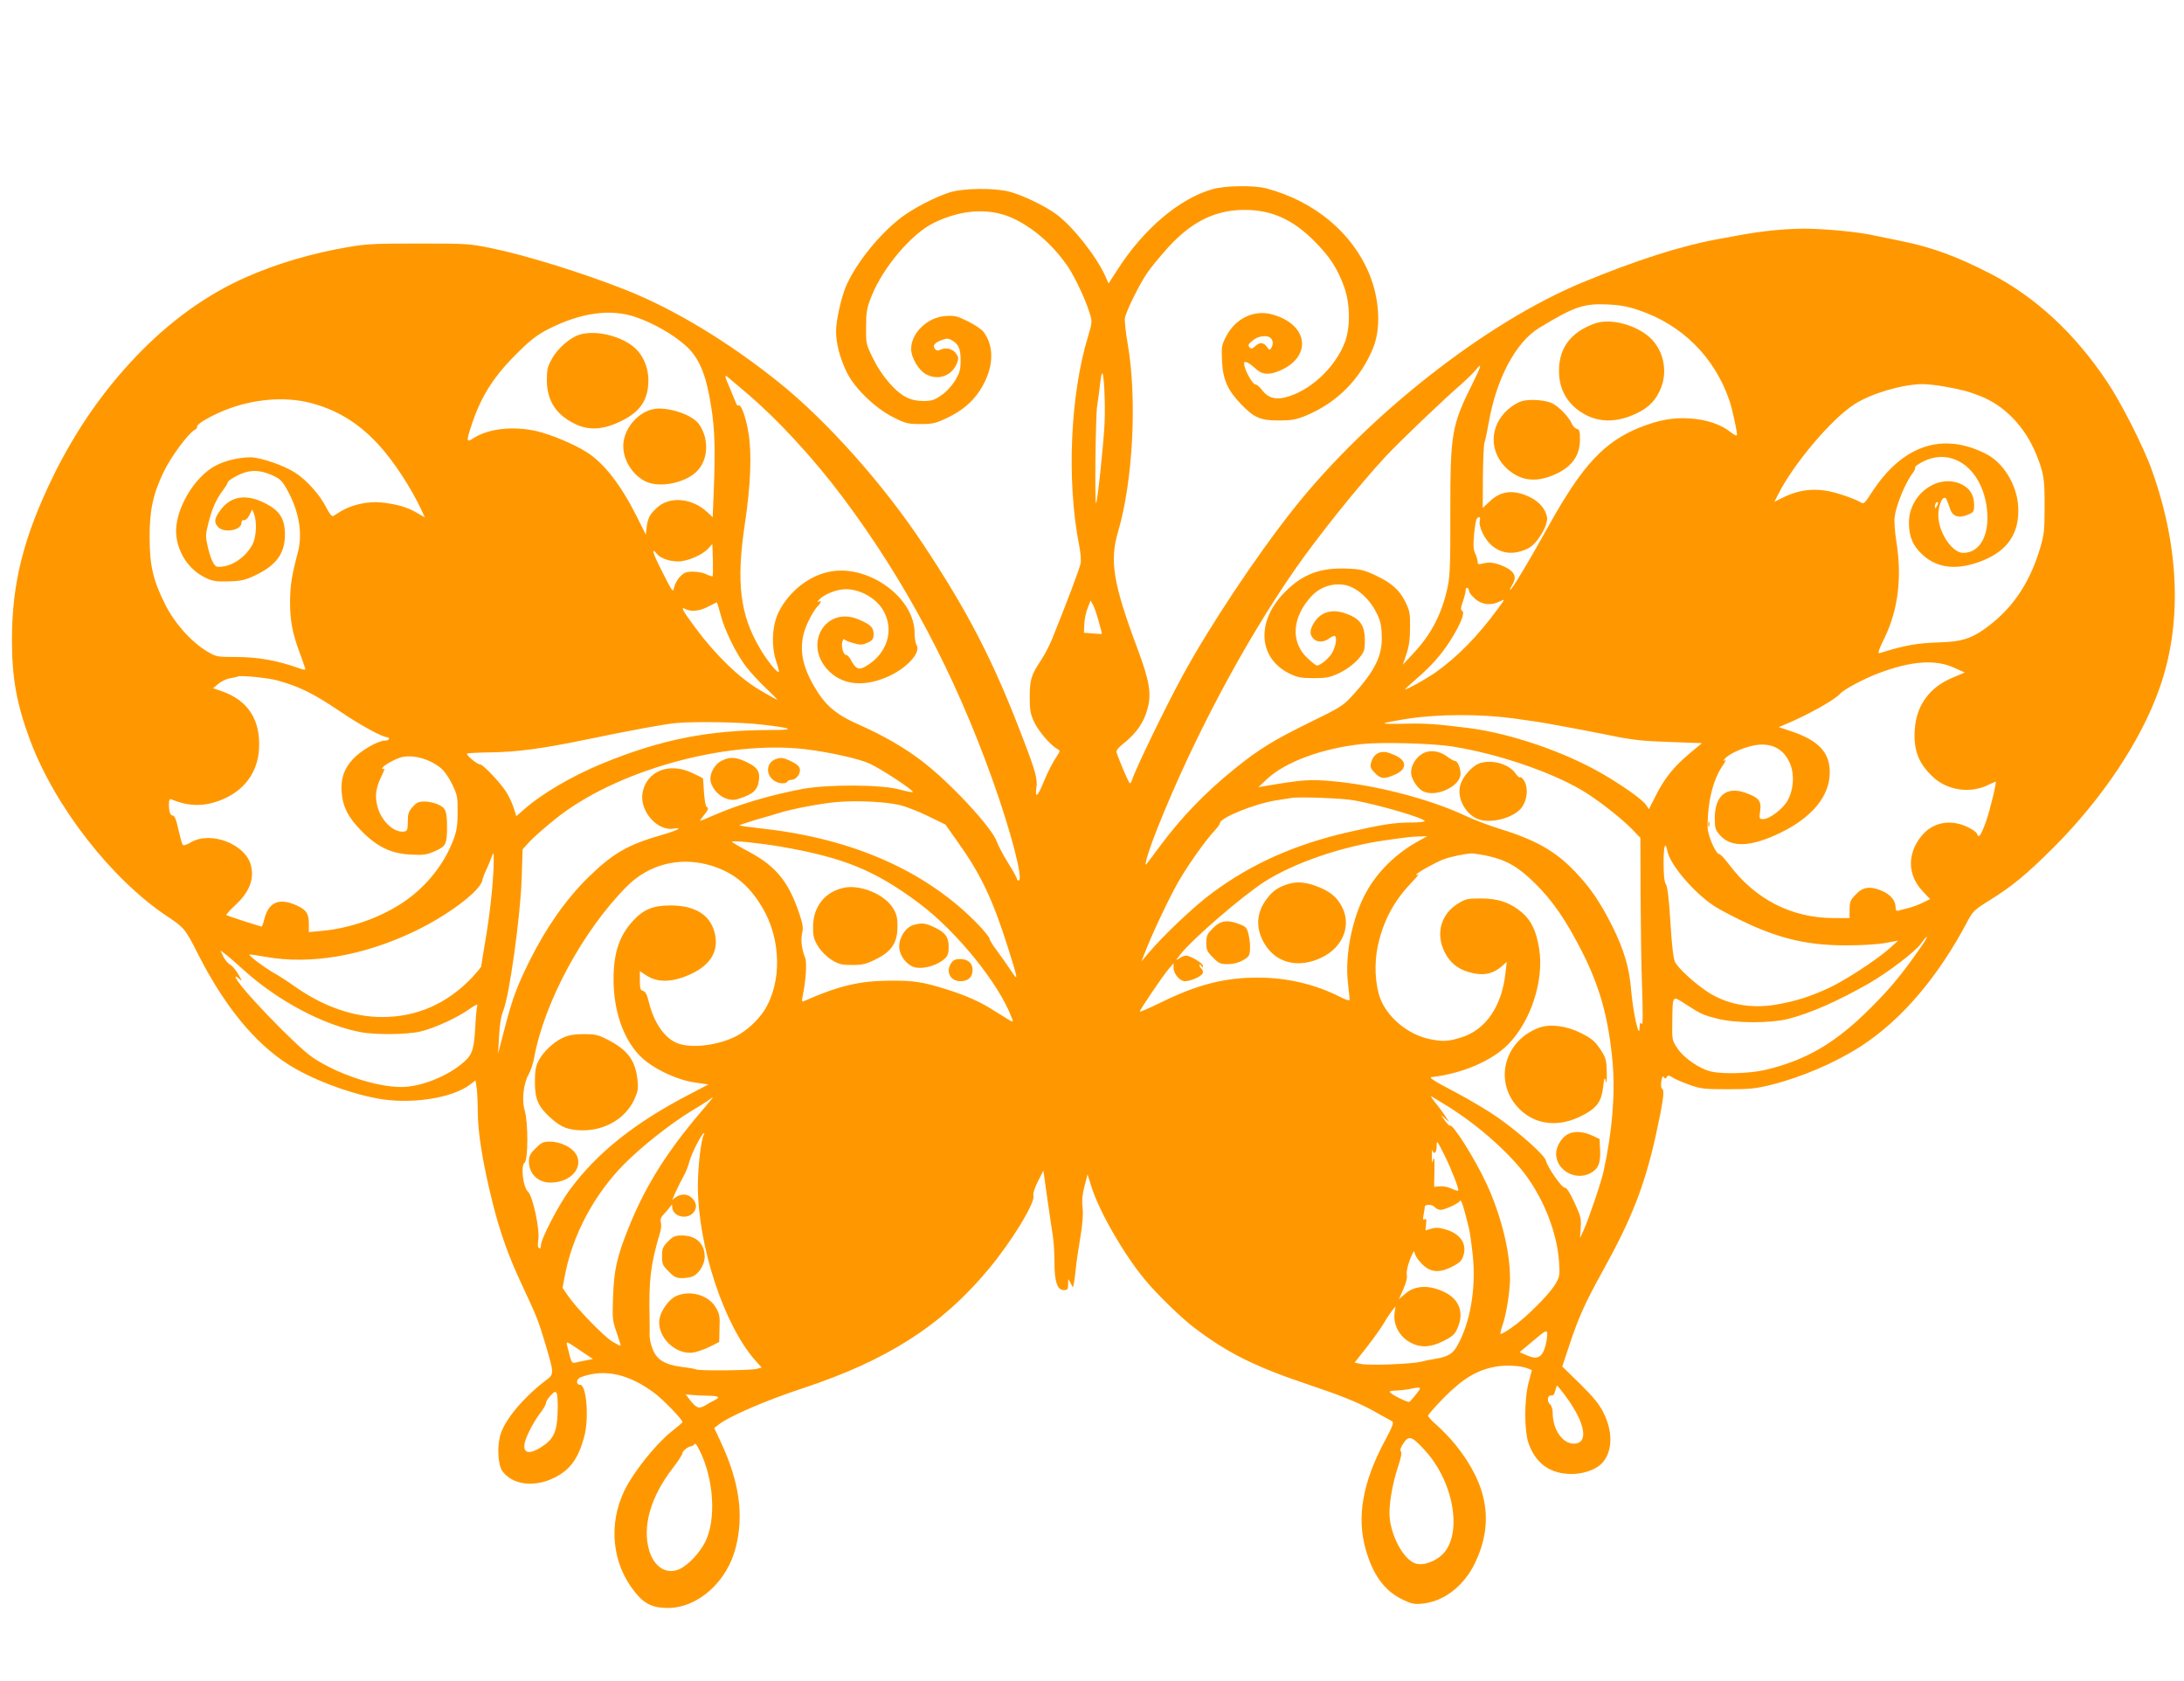 <svg xmlns="http://www.w3.org/2000/svg" width="1706.667" height="1313.333" version="1.0" viewBox="0 0 1280 985"><g fill="#ff9800"><path d="M710.5 110.9c-19.3 5.5-40.3 23.3-55.6 47.2l-5.2 8-1.8-4.1c-5.3-11.8-19.2-29.4-28.9-36.5-6.5-4.8-19.4-11-27.1-13.1-9.2-2.4-27.4-2.2-35.5.4-8.6 2.8-20.9 9.2-28 14.5-13.1 9.9-27.2 27.5-32.9 41.2-2.6 6.4-5.5 19.6-5.5 25.5 0 7.2 2.2 15.8 6.2 24 4.5 9.4 16.7 21.2 27.3 26.5 7.3 3.7 8.7 4 16 4 7.1 0 8.8-.4 15.6-3.6 8.9-4.3 14.9-9.4 19.4-16.4 7.8-12.3 8.6-24.9 2.1-33.8-1.1-1.6-5.3-4.4-9.3-6.4-6.4-3.1-7.9-3.5-13.2-3.1-10.5.7-20.1 9.9-20.1 19.3 0 5.1 4.5 12.7 8.9 14.9 7 3.7 14.8.9 17.8-6.2 1.2-3 1.2-3.7-.2-5.8-1.9-2.9-5.8-4-9-2.6-1.8.8-2.6.8-3.5-.3-1.6-1.9-.5-3.4 3.6-5.1 2.7-1.1 3.9-1.2 5.7-.3 4.3 2.2 5.7 5 5.7 11.9 0 5.7-.5 7.3-3.2 12-2 3.2-5.2 6.7-8.2 8.7-4 2.8-5.7 3.3-10.4 3.3-3.6 0-7.1-.7-9.8-2.1-6.4-3-14.7-12.6-19.6-22.6-4.2-8.5-4.3-8.8-4.2-18.7 0-8.9.4-11 3.2-18.1 6.8-16.9 23.5-36.6 36.5-42.9 16.9-8.3 34.1-9 48-1.9 11.7 5.9 22.3 15.5 30.6 27.6 4 5.9 10.3 19.2 12.6 26.8 1.7 5.4 1.7 5.6-.8 14-10.5 34.3-12.6 84.8-5.3 122.1.9 4.3 1.3 9.2.9 11-.5 2.9-7.5 21.4-16.4 43.6-1.6 4-4.6 9.8-6.7 13-5.8 8.6-6.7 11.6-6.7 21.7 0 7.6.4 9.9 2.6 14.6 2.6 5.5 9.5 13.5 13.4 15.7 1.7.9 1.8 1.4.8 2.9-3.2 4.8-6.4 10.8-8.9 17.2-3.3 8-4.9 9.2-4 2.8.8-5-.5-9.8-7.6-28.2-17.1-45.2-32.2-74.5-58.4-114-23.3-35.3-56.7-72.8-84.9-95.4-29.4-23.6-61.1-42.8-89.5-54.1-24.9-9.9-58.9-20.5-79.2-24.6-12.6-2.6-14.7-2.7-42.3-2.7-25.1 0-30.7.2-41.5 2.1-21.3 3.6-42.1 9.8-59.9 17.7-22.9 10.1-44.6 25.7-64.1 46.1-19.5 20.4-35.4 43.3-48.5 69.8C13.9 314.4 7 341.4 7 375c0 22.5 2.8 37.7 10.6 58.7 14.6 39 47.6 81.4 80.4 103.3 9.9 6.5 10.7 7.5 18.1 22.2 15.4 30.3 33 51.8 52.6 64.4 13.3 8.5 33.8 16.5 51.8 20 19.4 3.8 44.2.2 55.1-8.1l3.1-2.4.7 4.6c.3 2.5.6 8.5.6 13.3 0 12.9 3 31.2 9 55 4.1 16.2 9.1 30.3 16.7 46.5 9.1 19.5 9.5 20.5 13.6 34 5.7 19.3 5.7 18.6 0 22.9-12.3 9.4-22.9 22-25.8 30.7-2.3 6.8-1.8 18.3 1 22.1 5.8 7.8 18 9.5 29.5 4.2 10-4.7 14.9-11.3 18.5-24.9 2.8-10.8 1.2-30-2.5-30-2.6 0-2.3-3.4.3-4.4 13.7-5.2 28.2-2.1 43.6 9.5 5 3.8 16.1 15.3 16.1 16.8 0 .2-3.1 2.9-6.9 5.9-9.2 7.5-22 23.6-27.1 34.1-9.6 19.8-7.3 42.8 5.9 59.3 5.6 7.2 10.7 9.6 19.6 9.6 17.7-.1 34.8-15.5 39.8-35.8 4.7-18.9 2-37.9-8.6-60.9l-4.1-8.8 2.5-1.9c6.1-4.9 27.7-14.2 49.2-21.3 49.5-16.3 81.5-36.8 108.7-69.4 13.7-16.3 27.7-39.2 26.7-43.5-.4-1.4.7-4.6 2.6-8.4l3.2-6.3 2.3 16.3c1.3 8.9 2.7 18.9 3.3 22.3.5 3.3.9 10.2.9 15.3 0 11.2 1.7 16.1 5.4 16.1 2.3 0 2.6-.4 2.6-3.3l.1-3.2 1.4 2.5 1.3 2.5.6-2.5c.3-1.4.8-5.2 1.1-8.5.3-3.3 1.5-11.4 2.6-18 1.4-8.1 1.8-13.8 1.4-17.7-.5-4.1-.2-7.7 1.1-12.7l1.8-6.9 2.3 7.3c4.6 14.6 19 39.6 31.3 54.4 7.4 8.9 21.5 22.6 29.5 28.6 19.7 14.8 35.2 22.5 68.1 33.5 17 5.7 26.6 9.6 34.7 13.9 6.2 3.4 11.8 6.5 12.6 7 1.1.7.3 3-4.4 11.7-13 24.3-16.5 44.7-11 63.7 4.2 14.6 10.9 23.8 21 28.8 5.4 2.7 7.3 3.1 11.7 2.7 12.8-1.1 24.7-10.2 31.3-23.9 11.2-23.5 7.6-45.5-11.4-69.2-3.2-3.9-8.2-9.1-11-11.5-2.8-2.4-5.1-4.9-5.1-5.6 0-.7 4.4-5.6 9.7-11 10.8-10.8 19.1-15.8 29.8-17.7 6.1-1.1 14.4-.7 18.9 1l2.4 1-1.9 7.3c-2.7 10.4-2.6 28.7.1 36 4.1 11 11.6 16.8 23 17.5 8 .6 16.6-2.3 20.4-6.8 5.7-6.7 5.9-17.8.5-28.8-2.5-5.1-5.7-9-13.7-17l-10.6-10.3 3.9-11.7c5.6-17 9.4-25.5 20-44.6 16.8-30.3 24.3-49.5 30.9-79 4.3-19.7 5.3-26.5 3.8-27.4-.7-.4-.9-2.1-.5-4.5.4-2.6.9-3.3 1.4-2.4.8 1.1 1.1 1.1 1.8-.1.7-1.1 1.3-1 3.3.3 1.3.9 5.8 2.8 9.9 4.3 6.8 2.4 8.7 2.6 22.4 2.6 13 0 16.4-.3 26-2.7 17.5-4.4 37.3-12.9 52-22.4 23.8-15.3 45.6-40.8 63.1-74.2 2.5-4.7 4.1-6.2 11-10.5 14.6-9 22.6-15.6 39-31.9 28.5-28.6 50.9-62.1 61.8-92.6 13.6-37.7 12.1-82.7-4.1-128.1-4.8-13.7-18.1-39.9-26.5-52.4-18.8-28.1-41.7-49.3-67.8-62.9-20-10.3-34.4-15.6-52-19.2-6.9-1.4-14.5-3-17-3.5-9.5-2.1-29-3.9-41-3.9-11.6.1-24.5 1.4-38 3.9-3 .6-9.1 1.7-13.5 2.5-20.5 3.8-46.9 12.2-78 25.1-56.4 23.3-125.8 77.7-169.6 133-21.7 27.4-49.2 68.7-65.1 98-9.7 17.8-27.3 54.2-29.2 60.2-.4 1.3-1 2.3-1.4 2.3-.6 0-6.1-12.8-7.8-18.1-.4-1.1 1.1-2.9 4.4-5.5 7.1-5.6 11.7-12.2 13.7-19.9 2.5-9 1.2-16.6-5.9-35.5-14.2-38-16.4-51.3-11.3-68.5C664 282 666.5 234 661 202c-1.2-6.8-2-13.9-1.7-15.6.7-4 8-18.9 13-26.4 2-3 7.6-9.8 12.4-15.1 13.8-15.1 27.7-21.9 44.7-21.9 15.7 0 28.1 5.5 40.6 18 9.4 9.4 13.8 16.1 17.8 27.2 3.5 9.7 3.7 23.3.5 32.1-5.7 15.3-21.1 29.4-35.6 32.7-5.8 1.3-9.8-.1-13.2-4.6-1.4-1.8-3.1-3.3-3.7-3.1-1.3.2-5.3-6.4-6.4-10.6-.5-2.4-.4-2.8 1.1-2.5.9.2 3.2 1.8 5 3.5 3.8 3.8 7.9 4.3 14.1 1.7 19.5-8 17.5-27-3.5-33-10.7-3.2-21.8 1.9-27.4 12.6-2.7 5.1-2.9 6.1-2.5 14.5.5 10.9 3.3 17.2 11.1 25.3 7.8 8.1 11.4 9.6 22.2 9.6 7.5 0 10.1-.5 15.8-2.8 18.3-7.6 32-21.4 39.5-39.8 4.6-11.4 3.8-28.1-2.1-42.8-9.9-24.4-32.1-43-60.5-50.6-7.3-1.9-24.1-1.7-31.7.5zm250 70.9c25.3 8.5 44.3 27.4 53 52.7 1.6 4.5 4.5 17.7 4.5 20.1 0 1.1-1.1.7-4-1.6-5.6-4.4-14.1-7.2-23.8-7.8-9.9-.6-17.9.9-28.9 5.2-21 8.4-33.8 22.1-53.3 57.1-12.9 23.2-23 39.9-23 38 0-.4.8-2 1.7-3.5 2.4-4.2.6-7.5-5.4-10.1-5.3-2.3-8.5-2.7-12.5-1.6-2.3.6-2.8.4-2.8-1.1 0-1.1-.6-3.2-1.4-4.8-1.1-2.2-1.2-4.8-.7-11 .4-4.4 1.1-8.6 1.5-9.2 1.2-1.9 2.5-1.4 1.9.8-.9 3.3 2.5 10.6 6.7 14.4 5.9 5.3 13.6 6 21.7 1.9 5.1-2.5 11.7-13.4 11-18.1-.8-4.7-4.3-8.9-9.5-11.6-9.8-4.9-17.4-4.2-24.2 2.3l-4 3.8.1-18.1c.1-9.9.5-19 .9-20.2.5-1.2 1.5-6.2 2.4-11.1 4.5-26.3 15.9-47.7 29.6-56.1 20.6-12.5 26.1-14.4 40-13.8 7.2.3 11.8 1.1 18.5 3.4zm-588 4c10.2 3.4 21.9 10.1 29.2 16.6 7.3 6.5 11.3 15.1 14.1 30.1 2.9 15.3 3.5 26.6 2.7 50.3l-.8 20.3-3.1-2.9c-8.7-8.2-21.7-9.6-29.2-3-4.4 3.9-5.7 6.2-6.4 11.7l-.5 4.4-5.2-10.4c-9.3-18.6-19.2-31.4-29.4-37.9-7.1-4.6-21.2-10.5-29.6-12.4-13.5-3-27.7-1.5-36.3 3.9-4.9 3.1-5 2.6-1.1-9 5.6-16.2 13-27.7 27.3-41.6 6.3-6.3 10.9-9.8 16.5-12.7 19.5-10 37-12.5 51.8-7.4zm372.3 12.4c1.4 1.4 1.5 3.7.2 5.8-.8 1.3-1.2 1.2-2.5-.8-2-2.7-4.2-2.8-6.9-.3-1.8 1.6-2.3 1.7-3.3.6s-.7-1.9 1.8-3.9c3.3-2.8 8.6-3.5 10.7-1.4zm118.3 26.4c-12.4 24.9-13.1 29.2-13.1 75.6.1 29.1-.2 37.7-1.5 43.5-3.3 15.7-9.5 27.8-19.9 38.9l-6.4 6.9 2-6c1.5-4.3 2.2-8.6 2.2-15.5.1-8.5-.2-10.1-2.7-15.2-3.5-7.1-8.1-11.2-17.7-15.7-6.6-3.1-8.7-3.6-16.8-3.9-15.2-.6-25.6 3.2-35.7 13.3-17.4 17.1-16.4 39 2.2 48.2 4.8 2.3 6.9 2.7 14.2 2.7 7.5 0 9.5-.4 15.1-3 6.9-3.3 13.5-9.5 14.6-13.9.3-1.4.4-5.1.2-8.1-.6-6.7-3.5-10.2-10.9-12.8-8.7-3.2-15.6-.8-19.5 6.6-1.8 3.5-1.8 5.7.3 8 2.1 2.4 6.4 2.3 9.5-.2 1.4-1 2.8-1.6 3.2-1.3 1.2 1.2.6 5.4-1.4 9.4-1.8 3.5-7 7.9-9.3 7.9-.4 0-2.8-1.9-5.2-4.1-10.3-9.5-9.4-24.1 2.2-36.6 5.2-5.6 13.1-8 20.4-6.3 6.4 1.6 13.5 7.9 17.4 15.7 2.4 4.5 3.1 7.4 3.3 13.3.6 12.1-3.8 21.1-17.8 36.3-4.8 5.2-7.1 6.7-24.9 15.3-20.9 10.3-29.4 15.5-43.6 27-17.1 13.8-31.1 28.3-43.7 45.3-3.9 5.3-7.5 10-7.9 10.5-1.8 2 1.6-9 6.8-21.9 20.5-51.4 50.2-107.3 79.7-150 13.8-19.9 37.3-49.3 53.7-67 7.6-8.2 33.5-33 44.6-42.6 3.4-3 7.1-6.7 8.3-8.2 3.8-4.8 3.2-2.3-1.9 7.9zm-215.7 22.9c-.5 11.8-4.2 46.6-5 47.4-.9.9-.3-50.8.6-56.9.6-3.6 1.3-9 1.6-12 .3-3 .8-6.2 1.2-7 1.1-2.7 2.1 16.2 1.6 28.5zM438 230.7c17.9 15.2 38.8 37.9 55.6 60.3 36.9 49.1 65.9 103.8 88.1 166 10.9 30.5 18.3 59 15.3 59-.5 0-1-.5-1-1 0-.6-2.3-4.7-5.1-9.2-2.8-4.5-5.8-10.1-6.6-12.4-2.8-8.4-28-35.4-44.6-47.9-10.5-7.9-22.5-14.7-36-20.7-13.7-6-20-11.3-26.5-22.5-8.5-14.5-9.4-26-3.3-38.5 1.8-3.7 4.2-7.5 5.2-8.4 2.1-1.9 2.6-3.9.7-2.8-.8.5-.8.1.1-1 2.3-2.7 8.8-5.7 13.9-6.2 8.6-1 19.3 4.5 23.8 12.2 6.8 11.6 2.4 25.7-10.4 33-3.9 2.2-5.6 1.5-8.4-3.7-1-1.8-2.3-3.3-2.9-3.1-1.4.3-3-4.6-2.3-7.5.4-1.4.9-2.1 1.3-1.6.3.5 2.7 1.5 5.3 2.2 4.2 1.2 5.2 1.1 8.3-.3 3-1.4 3.5-2.2 3.5-5 0-3.9-1.7-5.6-8.8-8.6-18.8-8-32.4 13.6-18.4 29.2 8.1 9 20.5 10.7 34.7 4.7 11.5-4.8 20.5-14.4 17.7-18.9-.7-1.1-1.2-4.3-1.2-7.2 0-20.4-26.6-39.9-49.1-35.9-12.4 2.1-24.6 11.7-30.6 23.9-3.8 7.7-4.4 19.8-1.4 28.7 1.1 3.3 1.8 6.1 1.6 6.3-.8.9-6.9-6.6-11.1-13.8-11.7-19.7-14-38.7-8.9-72.7 3.5-22.9 4.2-42.1 2.1-54-1.6-9.4-4.3-16.6-5.8-15.7-.4.3-1.1-.3-1.4-1.3-.4-1-2-4.8-3.5-8.5-3.4-7.7-3.5-8.6-1.1-6.6.9.8 6 5.1 11.2 9.5zm701.5-4.2c10.5 1.9 13.9 2.8 20.6 5.4 14.5 5.5 26.6 18 33.2 34.1 4.5 11.1 5.1 14.7 5 31 0 13.9-.3 16.4-2.7 24.5-6.4 21.2-17 36.4-33.5 47.8-7.3 5-13.4 6.8-24.5 7.1-14.4.5-20.2 1.5-35.9 6.3-1.4.4-.8-1.5 2.8-8.9 8-16.6 10.3-35.5 6.9-56.6-.9-5.3-1.3-11.7-1-14.2.9-7.1 6.4-20.4 10.7-25.9 1-1.3 1.6-2.7 1.3-3.2-.2-.4 1.8-2 4.7-3.4 16.3-8.3 33.2 3.1 37 24.9 2.8 16.5-2.9 28.6-13.5 28.6-6.5 0-14.6-12.1-14.6-22 0-6.6 3.1-12.7 4.8-9.4.5 1.1 1.5 3.6 2.1 5.6 1.5 4.5 5.1 5.7 10.5 3.4 3.3-1.4 3.6-1.8 3.6-5.6 0-5.6-2.3-9.6-7-12-13.8-7-31.3 5.5-31.2 22.4 0 8.2 2.4 13.7 8.2 18.9 8.6 7.8 20.2 9 34.3 3.5 15.5-6 22.5-16.5 21.5-32.3-.8-12.5-8.7-25.4-18.8-30.5-25.4-13-48.9-5.2-66.8 22.3-4.6 7.1-4.9 7.3-7 5.9-1.2-.8-6.1-2.8-10.8-4.3-13.1-4.4-23.8-3.8-35.3 2.1l-4.2 2.1 2.2-4.3c9.1-18.1 31.5-44.5 44.9-53 9.7-6.2 27.6-11.5 39.5-11.7 2.8 0 8.6.6 13 1.4zm-958 9.5c15.7 4 28.3 11.6 40 24.2 9.1 9.8 19.4 25.5 25.7 39.1l1.8 3.9-4.7-2.7c-5.5-3.3-12.2-5.2-21.3-6.1-7.4-.7-16.9 1.4-23 5.1-1.9 1.2-4 2.5-4.7 2.9-.8.4-2.2-1.3-4.2-5.2-3.7-7.3-11.4-15.9-18.1-20.2-6.7-4.3-20.3-9-26.2-9-6.5 0-14.4 1.8-19.9 4.6-13.3 6.6-25 27.1-23.6 41 1.1 10.9 7.7 20.5 17.2 25 4.1 2 6.3 2.3 13.5 2.1 7.3-.2 9.5-.7 15.5-3.5 12.4-5.9 17.4-12.7 17.5-23.8 0-9.3-2.9-14-11.4-18.4-11.4-5.8-20.4-4.4-26.6 4.2-3.5 4.8-3.7 7.1-1 9.8 3.5 3.5 13.5 1.7 13.5-2.5 0-1.3.6-1.9 1.6-1.7.9.1 2.2-1.1 3.1-3l1.6-3.3 1.1 2.8c1.8 4.5 1.3 13.3-.8 17.5-4.2 8.2-13.3 14-20.8 13.3-1.8-.1-4-4.8-5.6-12-1.3-5.7-1.3-6.8.5-13.8 2.1-8.4 4.6-13.9 8.7-19.3 1.4-1.9 2.6-3.9 2.6-4.4 0-.6 2.4-2.3 5.4-3.8 6.8-3.6 13-3.7 20.4-.4 4.6 2 5.9 3.2 8.6 7.9 7.3 12.8 9.7 26.2 6.6 37.7-3.6 13.6-4.4 18.8-4.5 28.7 0 11.2 1.4 18.7 6 30.8 1.6 4.4 3 8.3 3 8.7 0 .4-1.7.2-3.7-.6-13-4.6-24.1-6.6-37.4-6.6-11 0-11.2-.1-16.9-3.5-9.2-5.6-19.1-16.8-24.4-27.7-6.9-13.9-8.9-22.5-8.9-38.8-.1-15.9 2-25.6 8.3-38.6 4.1-8.6 14.4-22.5 18-24.4 1.1-.6 1.8-1.5 1.5-2-.7-1.1 7.5-6.1 16-9.5 16.2-6.6 34.9-8.3 50-4.5zm953.6 60.7c-.8 1.5-1 1.5-1.1.2 0-1.7 1-3.2 1.8-2.5.2.3-.1 1.3-.7 2.3zm-717.5 41c-.2.2-1.8-.3-3.5-1.1-1.6-.9-5.2-1.6-7.9-1.6-4 0-5.3.5-7.6 2.9-1.6 1.6-3.1 4.4-3.5 6.3-.7 3.2-.9 2.9-6.9-9-5.7-11-6.8-15.1-3.1-10.5 2.1 2.5 7.3 4.3 12.3 4.3 5.5 0 14.1-3.7 17.6-7.5l2.5-2.7.3 9.2c.1 5.1.1 9.5-.2 9.7zm443.4 8.8c0 .7 1.6 2.7 3.5 4.4 4.1 3.6 9.6 4.1 14.6 1.5 3.1-1.5 3.1-1.5-1.2 4.3-12 16.4-24 28.5-36.9 37.6-5.9 4-16.1 9.7-17.5 9.7-.3 0 2.5-2.6 6.2-5.8 9.2-8 14.5-13.9 19.9-22.2 6.1-9.5 9.2-16.9 7.4-18-1-.6-1-1.7.4-5.6.9-2.6 1.6-5.6 1.6-6.6 0-1.1.5-1.6 1-1.3.6.3 1 1.2 1 2zm-217 17.9c1.1 3.8 1.9 7 1.7 7.1-.1.1-2.5-.1-5.3-.3l-5.1-.4.2-5.1c.1-2.9 1-7.1 2-9.5l1.7-4.3 1.5 2.8c.8 1.5 2.3 5.9 3.3 9.7zm-221.7-4.3c2.2 8.8 9.1 23 15 30.6 2.4 3.2 7.7 8.9 11.6 12.6 3.9 3.7 6.9 6.7 6.5 6.7-.3 0-4.9-2.5-10.2-5.7-11.7-6.8-25.9-20.5-37.5-36.2-7.9-10.7-9.1-12.9-5.8-11.1 3.2 1.6 8.3 1.1 13.1-1.5 2.5-1.3 4.7-2.4 5-2.5.3 0 1.3 3.2 2.3 7.1zm723.2 31.3 6 2.7-7.3 3.1c-13.4 5.6-21.1 16.2-22 30.4-.8 12.2 2.3 20 11 28 8.3 7.6 21.5 9.5 31.8 4.5 2.4-1.1 4.5-2.1 4.6-2.1.8 0-3.3 16.8-5.7 23.6-3.1 8.4-4.2 9.8-5.3 6.9-.3-.9-2.9-2.7-5.8-4-10-4.7-20.5-2.5-26.9 5.7-8.2 10.3-7.9 22.6.8 31.9l4.5 4.8-3.9 1.9c-2.1 1.1-5.8 2.5-8.3 3.2-2.5.6-5.3 1.3-6.2 1.6-1.3.4-1.8 0-1.8-1.6 0-4.2-2.8-7.7-8.1-10-6.9-2.9-11.3-2.3-15.6 2.5-2.8 2.9-3.3 4.2-3.3 8.5v5h-9.2c-24.8 0-46.2-11-61.5-31.5-2.5-3.3-5-6-5.7-6-2 0-6.9-11.2-6.8-15.8 0-15.5 3.3-28.4 9.4-36.9 1.2-1.8 1.5-2.8.7-2.3-1.2.8-1.2.7 0-.9 2.2-2.6 9.8-6.2 16.3-7.6 10.2-2.3 18 1.4 21.8 10.2 2.8 6.6 2.3 15.3-1.3 21.9-2.7 4.9-10.6 10.9-14.3 10.9-2.4 0-2.4-.2-1.8-4.9.8-5.8-.8-7.7-8.6-10.5-11.1-4-18 1.6-18 14.8 0 5.8.3 6.9 3 10 6.6 7.5 18.2 7 35.5-1.4 18.6-9 28.9-21.6 28.9-35.4 0-11.7-6.6-18.7-22.7-24.1l-7.2-2.4 4-1.7c12.8-5.3 28.9-14.3 32-17.9 2.2-2.5 13.6-8.6 22.3-11.9 19.2-7.3 33.5-8.4 44.7-3.2zM162 398.6c13.5 3.7 21.4 7.6 37.3 18.3 11.9 8.1 24.8 15.1 27.6 15.1.6 0 1.1.4 1.1 1 0 .5-1.1 1-2.3 1-4.2 0-14.4 5.9-19 11-5.3 5.9-7.2 11.7-6.4 20 .7 8.1 4 14.3 11.7 22.1 9.2 9.3 17.4 13.2 28.9 13.7 7.5.4 9.3.1 14.2-2.1 6.2-2.7 6.9-4.1 6.9-14.2 0-9.1-.8-11.1-5.1-13-2.1-1-5.7-1.8-8-1.8-3.5 0-4.8.6-7.1 3.2s-2.8 4-2.8 8.5c0 4.4-.3 5.5-1.7 5.8-5.8 1.3-13.4-5.4-15.9-13.9-1.9-6.4-1.2-11.7 2.3-18.7 1.3-2.6 2-4.5 1.4-4.1-.6.3-1.1.3-1.1-.2 0-1.2 6-4.8 10.4-6.3 6.8-2.2 17.4.5 24.3 6.4 1.8 1.5 4.7 5.7 6.4 9.4 2.9 6 3.2 7.4 3.1 16.2 0 7.7-.5 10.8-2.5 16.2-4.8 12.6-13.3 24.1-24.5 33-13.6 10.8-33.8 18.6-52.4 20.3l-7.8.7v-4.9c0-6.3-1.7-8.5-8.5-11.3-9.5-3.8-15.2-1-17.6 8.7-.6 2.4-1.3 4.3-1.5 4.3-.7 0-19.9-6.2-20.7-6.7-.4-.2 1.8-2.7 4.8-5.5 8.7-7.9 11.7-15.6 9.5-23.9-3.3-12.3-23.4-20-34.9-13.4-3.1 1.8-4.6 2.2-5.1 1.4-.4-.6-1.5-4.7-2.5-9-1-5-2.2-7.9-3-7.9-1.7 0-2.5-2.2-2.5-6.7 0-2.4.4-3.3 1.3-2.9 10.2 4.2 18.9 4.4 28.8.6 13.8-5.3 21.9-16.1 22.7-30 1-17-6.3-28.5-21.7-33.9l-5.2-1.8 3.1-2.6c1.7-1.4 4.7-2.9 6.8-3.2 2-.4 4.2-.8 4.7-1.1 1.9-.7 17.1.8 22.5 2.2zM887.1 421c7.9 1.1 16.9 2.4 19.9 3 16.2 2.9 22.9 4.2 36.9 7 12.5 2.6 18.8 3.3 34.4 3.8l19.2.7-7 5.8c-9.3 7.8-14.8 14.5-19.9 24.6l-4.2 8.3-1.7-2.5c-2-3.1-14.2-11.7-26-18.5-22.7-13-53.8-23.5-78.2-26.6-18.6-2.3-24.9-2.8-36.8-2.5-7.4.2-13 .1-12.3-.3.7-.4 7.1-1.6 14.2-2.7 17.9-2.7 42.5-2.7 61.5-.1zm-441.6 3.5c19.3 2.2 21.5 3.3 6.5 3.3-36.7 0-64.5 5.5-98.9 19.6-18 7.4-35.9 17.9-46.5 27.4l-4 3.5-1.6-5.1c-.9-2.8-3-7.1-4.5-9.4-3.6-5.5-13.4-15.8-15-15.8-1.8 0-8.7-5.7-7.7-6.4.5-.3 6.7-.6 13.8-.7 15.4-.2 30.8-2.3 53.9-7.1 28.6-5.9 47.9-9.5 55-10.1 11-1 37.5-.5 49 .8zm406 13c26.1 4.2 56.6 14.5 75.3 25.4 8.6 5 23.2 16.3 29.7 23l4.9 5.1.1 32.8c.1 18 .4 42.8.9 55.2.5 16 .5 22.1-.3 21-.8-1.2-1.1-.6-1.2 2.5-.2 7-3.8-9.4-4.9-22-1-13.2-4.2-24-11.2-38-6.9-13.7-12.9-22.6-21.7-31.7-11.4-12-23.2-18.7-44.5-25.2-6.1-1.9-15-5.3-19.9-7.6-20.5-9.7-52.6-18-77.7-20.2-13.6-1.2-17.5-.9-40 2.9l-3.5.6 5-4.7c10.7-10.1 32.7-18.2 56-20.6 11.5-1.2 41.3-.4 53 1.5zm-380 1.5c13.8 1.6 31.9 5.6 38 8.4 6.8 3.1 25.4 15.3 25.5 16.7 0 .4-3.5-.3-7.7-1.4-10.7-3-41.7-3.1-56.8-.4-19 3.6-36.7 8.8-51.8 15.3-4.3 1.9-8 3.4-8.3 3.4-.3 0 .6-1.4 2-3.1 2.7-3.2 3.2-4.5 1.7-5.1-.5-.2-1.2-3.9-1.5-8.3-.3-4.4-.5-8.1-.6-8.3 0-.2-2.8-1.6-6.2-3.2-13.6-6.5-26.8-1.2-29.2 11.5-2 10.5 8.5 22.7 18.2 21.1 5.8-.9 2.3 1-6.3 3.5-20.7 5.9-29.3 10.9-44.1 25.4-12.6 12.5-24.1 28.7-33.9 48.3-7.4 14.9-10 21.7-14.7 39.7l-3.9 15 .6-10.2c.3-7 1.2-11.9 2.6-15.5 3.5-8.8 9.9-55.1 10.6-76.2l.6-17.9 4-4.4c2.2-2.4 9-8.4 15.1-13.3 35.1-28.3 99.3-46.3 146.1-41zm322 30c15 2.7 41.5 10.5 41.5 12.2 0 .4-3.5.8-7.7.8-10.1 0-17 1.1-36.8 5.6-31.3 7.1-57.1 18.6-80.1 35.7-10.5 7.7-28.7 25-37.3 35.2l-4.2 5 2-5c4-10.5 14.2-32.1 19.5-41.4 5.5-9.7 16.2-24.8 21.7-30.6 1.6-1.7 2.9-3.6 2.9-4.2 0-3 20.1-11.2 32.5-13.2 3.9-.6 8.1-1.3 9.5-1.5 4.2-.8 30.2.2 36.5 1.4zM527 471.7c3.6.8 11.1 3.7 16.8 6.5l10.3 5 7.5 10.6c13.3 18.7 20.3 33.5 29 61.1 6.3 19.8 6.4 20.8 1.7 13.6-2.2-3.3-5.8-8.5-8.1-11.5s-4.2-6.1-4.2-6.8c0-.8-3-4.6-6.7-8.4-30-31.1-73.1-50.3-126.2-56.2-7.3-.8-13.5-1.7-13.7-1.9-.2-.2 4-1.6 9.3-3.2 5.4-1.5 11.7-3.4 14-4.1 7.4-2.4 24.6-5.6 33.8-6.4 11.6-1 28.2-.2 36.5 1.7zm304.3 21.2c-12.9 7.1-23.7 17.6-30.4 29.6-8.3 14.8-12.8 36.9-10.9 53.5.5 4.7 1 9.1 1 9.8 0 .8-2.1.2-6-1.8-14.2-7.2-30.9-11.1-47.5-11.1-19.6-.1-35.9 4.1-57.2 14.6-6.8 3.3-12.3 5.7-12.3 5.3 0-1 13.3-20.7 16.8-24.8l3-3.5v2.8c0 3.3 3.7 7.7 6.6 7.7 3.9 0 10.6-3.2 10.6-5.1 0-1-.4-2.1-1-2.4-.5-.3-1-1.2-1-1.8 0-.7.4-.6 1 .3.9 1.3 1 1.3 1 0 0-1.6-7.4-6-10-6-.9 0-2.7.8-4 1.7-2.2 1.5-2 1.2.8-2.4 7.2-9.2 36.4-34.3 49.3-42.6 17.3-11 44.8-20.5 70.2-24.2 14.9-2.1 15.8-2.2 20.7-2.3l4.5-.2-5.2 2.9zM456.8 496c37.7 6.5 55.9 13.9 82.1 33.5 21.8 16.4 46.5 46.8 54 66.8 1 2.6 1 2.7-1.2 1.6-1.2-.7-5.3-3.3-9.2-5.7-7.9-5.1-16.4-8.9-28-12.5-13.3-4.2-19.3-5.2-33-5-18 .1-30 3-50.4 12-1.1.5-1.3 0-.7-2.8 1.9-9 2.6-19.8 1.5-22.6-2-5-2.7-10.3-1.8-14.4.8-3.2.4-5.4-1.7-11.7-6.2-18.4-13.5-27.4-29-35.8-5.7-3-10.4-5.8-10.4-6.1 0-.9 15 .6 27.8 2.7zm520.5 3c1.6 7.8 15.3 23.9 27 31.7 3.7 2.5 13.2 7.4 21 11 19.8 8.9 35.3 12.3 56.9 12.3 9 0 18.4-.6 22.8-1.4l7.5-1.4-5 4.5c-7.4 6.6-25.8 18.7-35.5 23.2-11.3 5.2-19.5 7.8-31 9.8-15.1 2.6-29.6-.2-40.9-7.9-7.8-5.3-16.8-13.7-18.4-17.1-1-2.1-1.9-9.8-2.7-23.2-.8-13.4-1.7-20.7-2.6-22.2-1-1.5-1.4-5.5-1.4-12.8 0-10.1 1-13 2.3-6.5zm-688 8.7c-.5 12.6-2.3 28.8-4.9 43.9-1.3 7.8-2.4 14.4-2.4 14.8 0 .4-2.4 3.2-5.2 6.3-14.6 15.4-32.4 23.3-52.8 23.3-17 0-34.7-6.2-51.5-18.1-3.8-2.7-9.2-6.2-11.9-7.7-5.5-3.1-15-10.2-14.4-10.8.3-.2 4.5.4 9.4 1.3 26.5 4.8 57.7-.6 87.9-15.2 19.1-9.2 37.7-23.2 39.1-29.4.3-1.4 1.4-4.4 2.5-6.6 1-2.2 2.3-5.2 2.8-6.8.6-1.5 1.2-2.7 1.3-2.7.2 0 .2 3.5.1 7.7zm582.2-6.2c11.3 2.4 18.6 6.6 28.4 16.4 10.2 10.1 18 21.5 27.3 39.8 10.6 20.9 15.5 38.9 17.9 64.7 1.6 18.5-.1 40.3-5.3 64.1-1.3 6.2-8.9 28.4-11.7 34.5l-2.1 4.5.4-5.9c.4-5.4.1-6.8-3.6-14.8-2.7-5.8-4.6-8.8-5.7-8.8-1.9 0-10.3-12.2-11.1-15.9-.6-3-14.7-15.7-28-25.1-5.2-3.7-16.7-10.6-25.5-15.2-11.9-6.2-15.3-8.4-13.5-8.6 17.8-2 35.4-9.5 44.9-19.2 13.3-13.5 21.1-37.4 18.2-55.9-1.6-10.1-4.5-16.4-9.8-21.1-6.8-5.9-14-8.5-24.3-8.5-7.4 0-9.1.3-13 2.7-10.4 6.1-13.8 17.7-8.4 28.6 3 6.1 7.4 9.8 14 11.8 8.5 2.5 14.4 1.4 20.2-3.9l2.3-2.1-.7 5.9c-2 20-11.5 34-26.1 38.5-7.4 2.3-11 2.5-18.5.9-12.5-2.6-24.6-12.6-28.8-23.7-3.1-8.1-3.7-20.7-1.5-30.8 3.2-14.7 9.2-26 19.4-36.8 3.1-3.2 5-5.6 4.4-5.2-.7.4-1.3.5-1.3.2 0-.9 11.4-7.3 16-9 4.3-1.6 12.1-3.2 16.5-3.5 1.1 0 5.2.6 9 1.4zm-457.1 5.1c14.2 3.7 24 11.2 32.2 24.9 11.3 18.7 11.8 44.1 1.3 60.7-3.9 6-10.5 12-16.6 15.1-9.9 5-24.1 7-32.6 4.6-8.2-2.2-15-11.3-18.3-24.2-1.1-4.7-2.1-6.7-3.5-7-1.6-.4-1.9-1.5-1.9-6.1v-5.5l3.5 2.3c6.7 4.6 15.4 4.4 26-.4 12.4-5.6 17.3-14.3 14.1-25.3-2.9-9.9-11.7-15.1-25.6-15.1-10.2 0-15.8 2.3-21.9 8.9-8.3 9-11.6 19.2-11.5 35 .1 18 5.7 34.2 15.3 44.1 6.7 7 20.9 14 31.9 15.7l8.4 1.2-11.3 5.9c-31.8 16.5-53.9 34.1-69.8 55.6-6.6 8.8-17.1 29.1-17.1 32.9 0 1.4-.4 2-1.1 1.5-.7-.4-.9-2.2-.4-4.9.9-6.3-3.2-25.3-6-28.1-3-2.7-4.4-15.2-2.1-17 2.2-1.5 2.2-23.8.1-30.7-1.8-6-.7-16 2.4-21.2 1.1-1.9 2.5-6.1 3.1-9.3 5.9-32.9 28.8-75.1 54.5-100.9 12.5-12.4 29.7-17.1 46.9-12.7zm710.9 49.1c-10.5 15.1-17.3 23.4-29.3 35.3-20 20-37 30.1-61 35.9-8.8 2.1-24.3 2.7-31.8 1.1-7-1.5-16.3-7.9-20.2-13.8-3-4.6-3.1-4.9-2.9-15.5.2-15.8-.1-15.4 7.7-10.3 9.5 6.1 10.3 6.4 18.9 8.6 10.7 2.7 30.8 2.7 41.3.1 13-3.3 29.3-10.5 47.5-20.9 11.5-6.7 27.1-18.6 30.3-23.2 1.5-2.1 3-3.9 3.5-4 .4 0-1.4 3-4 6.7zM143 568.6c20.1 18.1 46.8 32.2 68.6 36.3 8.6 1.6 27.1 1.4 34.7-.4 8.2-1.9 21.7-8.1 28.7-13.1 3.2-2.3 5.1-3.2 4.8-2.3-.4.9-1 7-1.3 13.5-.8 13.3-1.8 15.9-8.2 21.1-9.6 7.7-24.4 13.3-35.1 13.3-14.7 0-37.3-7.5-51.8-17.2-10.1-6.8-45.4-43.6-45.4-47.4 0-.4 1 .1 2.2 1.2 1.9 1.7 1.9 1.5-.5-2.6-1.4-2.5-3.6-5-4.8-5.7-1.2-.6-3-2.8-4-4.7l-1.7-3.6 2.6 1.9c1.5 1.1 6.5 5.4 11.2 9.7zm705.5 79.7c18.2 11.3 37.2 28.3 46.7 41.7 10.5 14.8 17.4 33.4 18.5 49.2.6 8.2.4 8.9-2.2 13.4-3.6 6.1-17.5 19.9-25.4 25.3-3.4 2.4-6.4 4.1-6.7 3.8-.2-.2.3-2.4 1.1-4.8 2.3-6.4 4.5-20.2 4.5-27.8 0-16-5.4-37.4-13.9-55.7-7-14.9-19.9-35.3-21.4-33.8-.2.3-1.5-1-2.8-2.8l-2.3-3.3 2.4 2 2.3 2-2.4-3.7c-1.3-2-4-5.6-5.9-7.9-1.9-2.4-2.8-3.9-2-3.4.8.5 5.1 3.1 9.5 5.8zm-438.2 3.9c-19.7 23.1-32.5 43.6-42.1 67.8-6.6 16.4-8.4 24.6-8.9 40-.5 12.6-.3 14 2.1 20.9 1.4 4.1 2.5 7.6 2.3 7.7-.2.2-2.3-.9-4.8-2.4-5-3-20.7-19.2-25.9-26.7l-3.3-4.8 1.2-6.4c4.4-24.1 17.1-48.1 34.9-66.1 10.3-10.4 27.3-23.8 39.2-31 4.7-2.8 9.4-5.8 10.5-6.6 1.1-.9 2.2-1.6 2.3-1.6.2 0-3.2 4.2-7.5 9.2zm2.2 12.8c-1.6 2.6-3.5 18.8-3.5 29.8 0 35.3 15.3 81.8 33.8 102.6l3.6 4-3 .8c-3.2.9-34 1.2-35.4.3-.5-.3-4.4-1-8.6-1.5-9.8-1.3-14.6-4.2-17-10.7-1-2.5-1.7-5.9-1.7-7.7.1-1.7.1-6.3 0-10.1-.5-22.6.6-31.5 6.2-50.4.6-1.9.8-4.5.4-5.9-.4-1.7.1-3 1.6-4.5 1.2-1.2 2.8-3.1 3.6-4.2 1.4-1.9 1.4-1.9 1.5-.1.1 5.2 8 7.6 12 3.6 2.6-2.6 2.5-5.8-.2-8.7-2.5-2.7-6.4-3-9.6-.8l-2.2 1.6 2-4.6c1.1-2.5 3.1-6.5 4.4-8.8 1.4-2.3 3-6.5 3.7-9.2 1.2-4.6 7.3-16.5 8.5-16.5.3 0 .2.4-.1 1zm434.1 12c4.3 8.7 8.7 20.1 8 20.7-.2.3-2-.3-4-1.2-2-1-5.1-1.5-6.8-1.3l-3.3.3.2-9.5c.1-6.3-.1-8.5-.7-6.5-.7 2.6-.8 2.3-.8-2 0-2.8.2-4.2.5-3.2.7 2.7 2.3 1 2.3-2.5 0-3.9.1-3.8 4.6 5.2zm14.2 42.3c.7 2.6 1.7 10.1 2.4 16.7 1.9 19.1-1.5 39.1-9 52.4-2.8 5.1-5.6 6.7-13.6 8-2 .3-5.5 1-7.8 1.6-6.1 1.4-30.6 2.3-35.1 1.3l-3.8-.8 7.1-9c3.9-5 8.4-11.3 10-14 1.6-2.8 3.8-6.1 4.9-7.5l2-2.5-.5 3.6c-1.2 7.1 2.9 14.5 9.7 17.9 5.6 2.9 11.4 2.6 18.8-1.1 5.2-2.6 6.7-3.9 8.2-7.3 4.1-9 1.4-16.9-7.1-21.2-9.1-4.6-17.8-4.3-23.6.9l-3.5 3 2.6-5.9c1.6-3.7 2.4-6.7 2-8.4-.3-1.6.4-5.1 1.9-9 1.5-3.8 2.5-5.6 2.6-4.2 0 1.2 1.7 4.1 3.8 6.3 5.2 5.6 10.4 6.2 18.2 2.2 4.4-2.2 5.7-3.5 6.6-6.3 2.3-6.9-1.5-12.8-9.9-15.4-4-1.2-6-1.4-8.7-.6-1.9.5-3.5 1-3.5 1-.1 0 .1-1.6.3-3.6.3-2.8.1-3.5-.8-2.9-1 .6-1.2.1-.7-2.5.4-1.8.7-3.9.7-4.6 0-1.9 4.4-1.8 6 .1.7.8 2.2 1.5 3.3 1.5 2.5 0 10.4-3.7 11.4-5.3.7-1.1 2.3 4 5.1 15.6zm45 69.2c-1.8 6.9-4.7 8.5-10.8 5.8l-4.4-1.9 8-6.7c7.1-6 7.9-6.4 8.2-4.4.1 1.2-.3 4.4-1 7.2zm-562.3 8.7c-2.2.4-5 1-6.2 1.3-2.3.5-2.4.3-4.9-9.9-.7-2.8-.6-2.8 7.2 2.5l7.9 5.3-4 .8zm574.1 21c11.6 15.7 13.7 27.8 4.8 27.8-6.7 0-12.4-8.3-12.4-18.1 0-2.1-.7-4.2-1.5-4.9-2.1-1.7-1.6-5.6.7-5.2 1.1.2 1.8-.7 2.3-2.8.4-1.6.8-3 1.1-3 .2 0 2.5 2.8 5 6.2zM830 817c-1.7 2.2-3.5 4.2-4 4.5-.8.5-9.6-3.7-11.4-5.6-.6-.5.5-.9 3-1 2.1 0 5.7-.4 7.9-.8 7.8-1.6 8-1.5 4.5 2.9zm-503.2 10.9c-.4 11.4-2.4 15.6-9.7 20.2-7.2 4.6-11 3.4-9.5-2.9 1-4.1 5.3-12.2 9-17.1 1.9-2.4 3.4-5.1 3.4-5.9 0-.9 1.2-2.9 2.7-4.4 2.4-2.5 2.8-2.6 3.6-1.2.5.9.7 6 .5 11.3zm87.5-10c7 .1 8.2.8 4.4 2.7-1.2.6-3.7 1.9-5.4 3-3.7 2.2-5.2 1.6-9.1-3.4l-2.4-3.1 2.9.3c1.5.2 5.8.4 9.6.5zM835 849.8c18.1 19.7 22.6 52.1 8.8 62.5-5 3.8-11 5.3-14.8 3.7-6.4-2.7-13.1-14.6-14.5-26.1-.8-6.7 1.4-20.2 5-30.8 1.6-4.9 2.2-7.8 1.5-8.6-.6-.7-.1-2.3 1.5-4.7 3.2-4.8 5-4.2 12.5 4zm-425.1 0c8.5 16.6 10 40.8 3.4 53.8-3.3 6.5-9.8 13.4-14.8 15.8-7.6 3.6-15-.8-18-10.7-4.2-14.1.8-31.6 13.9-48.5 3.1-4 5.6-7.9 5.6-8.7 0-1.3 3.4-3.9 5.2-4 .3 0 1-.3 1.4-.8 1.1-1.1 1.2-1 3.3 3.1z"/><path d="M934 189.8c-13.5 5.1-20.2 14.1-20.3 27.2-.2 11.4 5.3 20.6 15.4 26 8.1 4.3 17.1 4.5 27 .6 8.6-3.5 13.2-7.4 16.5-14.3 5.6-11.3 2.4-25.5-7.3-32.9-9.1-7-22.9-9.9-31.3-6.6zM891.8 235.1c-2 .6-5.5 2.6-7.7 4.6-11.4 9.7-11.6 25.5-.5 35.3 7.7 6.7 16.1 7.8 26.6 3.5 10.7-4.4 15.8-11.1 15.8-21.1 0-4.7-.3-5.7-1.9-6.1-1.1-.3-2.4-1.7-3-3.2-1.6-3.7-7.2-9.6-11.1-11.6-4-2.1-13.2-2.8-18.2-1.4zM339.4 196.2c-5.4 1.7-12.5 8-15.8 13.8-2.7 4.8-3.1 6.5-3.1 13 .1 12.1 5.6 20.4 17.3 25.8 7.9 3.6 16.3 2.9 26.4-2.1 11.2-5.5 15.8-12.5 15.8-24 0-7.8-3.4-15.3-9-19.7-8.3-6.6-22.7-9.7-31.6-6.8zM382.2 239.9c-8.2 2.1-15.3 10-16.7 18.7-1.4 8.8 4.1 19.1 12.6 23.4 7.8 4 22.5 1.4 29.8-5.3 7.2-6.6 8-19.2 1.8-28.1-4.2-5.9-19.4-10.7-27.5-8.7zM1001.2 483c0 1.4.2 1.9.5 1.2.2-.6.2-1.8 0-2.5-.3-.6-.5-.1-.5 1.3zM809.4 440.8c-2.8.4-5.1 2.9-5.9 6.4-.6 2.2-.1 3.3 2.3 5.8 3.6 3.5 5.4 3.7 11.6 1 7.3-3.1 7.4-8.2.2-11.4-4.3-1.9-5.8-2.2-8.2-1.8zM833.3 441.9c-3.7 2.3-6.3 6.8-6.3 10.9 0 3.5 3.7 9.2 7 10.9 7.6 3.8 22-2.9 22-10.3 0-3.3-1.7-7.4-3.1-7.4-.7 0-2.8-1.2-4.7-2.6-4.6-3.6-10.7-4.2-14.9-1.5zM868 447c-4.4 1.1-10.5 7.5-12.1 12.9-2.1 7 2.1 16 9.2 19.6 7.2 3.8 22.2.1 26.9-6.5 3-4.2 3.7-10.7 1.6-14.9-.9-1.7-2.1-2.9-2.6-2.6-.5.3-1.7-.6-2.6-2-3.5-5.4-12.8-8.4-20.4-6.5zM423 445.8c-4.4 2.1-7.4 7.9-6.5 12.2 1 4.4 5.1 8.8 9.5 10.1 3.2 1 4.7.9 9-.7 6.5-2.3 8.7-4.5 9.6-9 1.1-5.9-.4-8.6-6.6-11.6-6.4-3.2-10.2-3.5-15-1zM454.3 445c-4.7 1.9-5.6 7.8-1.8 11.5 2.5 2.6 7.8 3.4 9 1.5.3-.6 1.4-1 2.4-1 2.6 0 5.3-3.4 4.9-6.2-.2-1.6-1.7-3-4.8-4.5-4.9-2.4-6.4-2.6-9.7-1.3zM753.6 518.5c-5.5 1.9-8.6 4.4-12.2 9.7-5.7 8.4-5.3 18.1 1.1 26.9 6.9 9.6 19 12 31.3 6.4 14-6.3 19.1-20.6 11.5-32.2-3.1-4.8-7.3-7.7-14.6-10.3-6.6-2.3-11.6-2.5-17.1-.5zM710.9 543.9c-3.4 3.4-3.9 4.4-3.9 8.6 0 4.2.5 5.2 3.9 8.6 3.4 3.5 4.4 3.9 8.7 3.9 3.2 0 6.3-.8 8.9-2.3 3.4-1.9 3.9-2.7 4.1-6.2.2-2.2-.2-6.1-.8-8.7-1-4.2-1.6-4.8-5.3-6.2-7.1-2.8-11.2-2.2-15.6 2.3zM495.3 520.1c-11.5 2.1-18.7 10.9-18.8 23 0 5.6.4 7.3 3 11.5 1.9 3 4.9 6 7.9 7.9 4.3 2.6 5.9 3 12 3 6 0 8.2-.5 13.8-3.3 9.3-4.5 12.8-9.8 12.8-19.2 0-5.5-.5-7.3-2.8-11.1-4.9-7.7-18.4-13.4-27.9-11.8zM535.3 542.1c-4.5 1.3-8.3 7.1-8.3 12.6 0 4.4 3.1 9.2 7.3 11.5 4.7 2.4 14.3.2 19.5-4.5 1.7-1.6 2.2-3.2 2.2-6.7 0-5.9-2-8.6-8.4-11.6-5.5-2.6-7.3-2.7-12.3-1.3zM557.6 564.2c-3.6 5.1-.7 10.8 5.3 10.8 4.6 0 7.1-2.4 7.1-6.7 0-3.9-2.8-6.3-7.3-6.3-2.6 0-4 .6-5.1 2.2zM901.9 602.3c-19.9 7.4-26.4 30.6-12.8 46.1 9 10.2 22.6 12.6 36.2 6.3 10-4.7 13.2-8.5 14.2-17.3.7-6 1-6.5 1.6-3.9.5 2 .7.3.6-5.1-.2-7.5-.5-8.5-3.9-13.7-3.2-4.7-4.9-6.1-11.4-9.4-8.7-4.3-18-5.4-24.5-3zM919.4 664.4c-3.9 1.7-7.4 7.3-7.4 11.7 0 9.6 11.2 16 19.9 11.5 4.8-2.5 6.2-5.8 5.9-13.4l-.3-6.7-4-1.9c-5.3-2.5-10.3-2.9-14.1-1.2zM330 608.1c-5.5 2.5-11.4 8-14.3 13.4-1.7 3.2-2.2 5.7-2.2 12.5 0 10.1 1.8 14.3 9 20.9 6.2 5.7 10.5 7.4 19 7.5 13.4 0 25.2-7.1 30.3-18.2 2.1-4.6 2.4-6.3 1.8-11.5-1.2-11.4-5.9-17.7-18-23.7-5-2.6-7.1-3-13.5-3-5.5 0-8.9.6-12.1 2.1zM313.9 672.9c-3.2 3.2-3.9 4.6-3.9 7.8 0 7 5.2 12.2 12.2 12.3 16.3.1 23-14.8 9.6-21.6-3-1.5-6.4-2.4-9.4-2.4-4.1 0-5.1.5-8.5 3.9zM391.5 727.5c-3.1 3.2-3.5 4.2-3.5 8.7 0 4.5.4 5.4 3.9 8.9 3.2 3.3 4.5 3.9 7.9 3.9 2.3 0 5.1-.5 6.4-1.1 3.5-1.6 6.8-7 6.8-11.3 0-7.9-5-12.6-13.4-12.6-3.9 0-5.1.5-8.1 3.5zM396.3 759.5c-4.1 1.7-8.9 8.4-9.8 13.4-1.7 10.3 9.3 21.3 19.9 19.7 2.2-.4 6.6-1.9 9.6-3.4l5.5-2.8.2-7.9c.3-6.8 0-8.6-2-12-4.2-7.5-15-10.7-23.4-7z"/></g></svg>